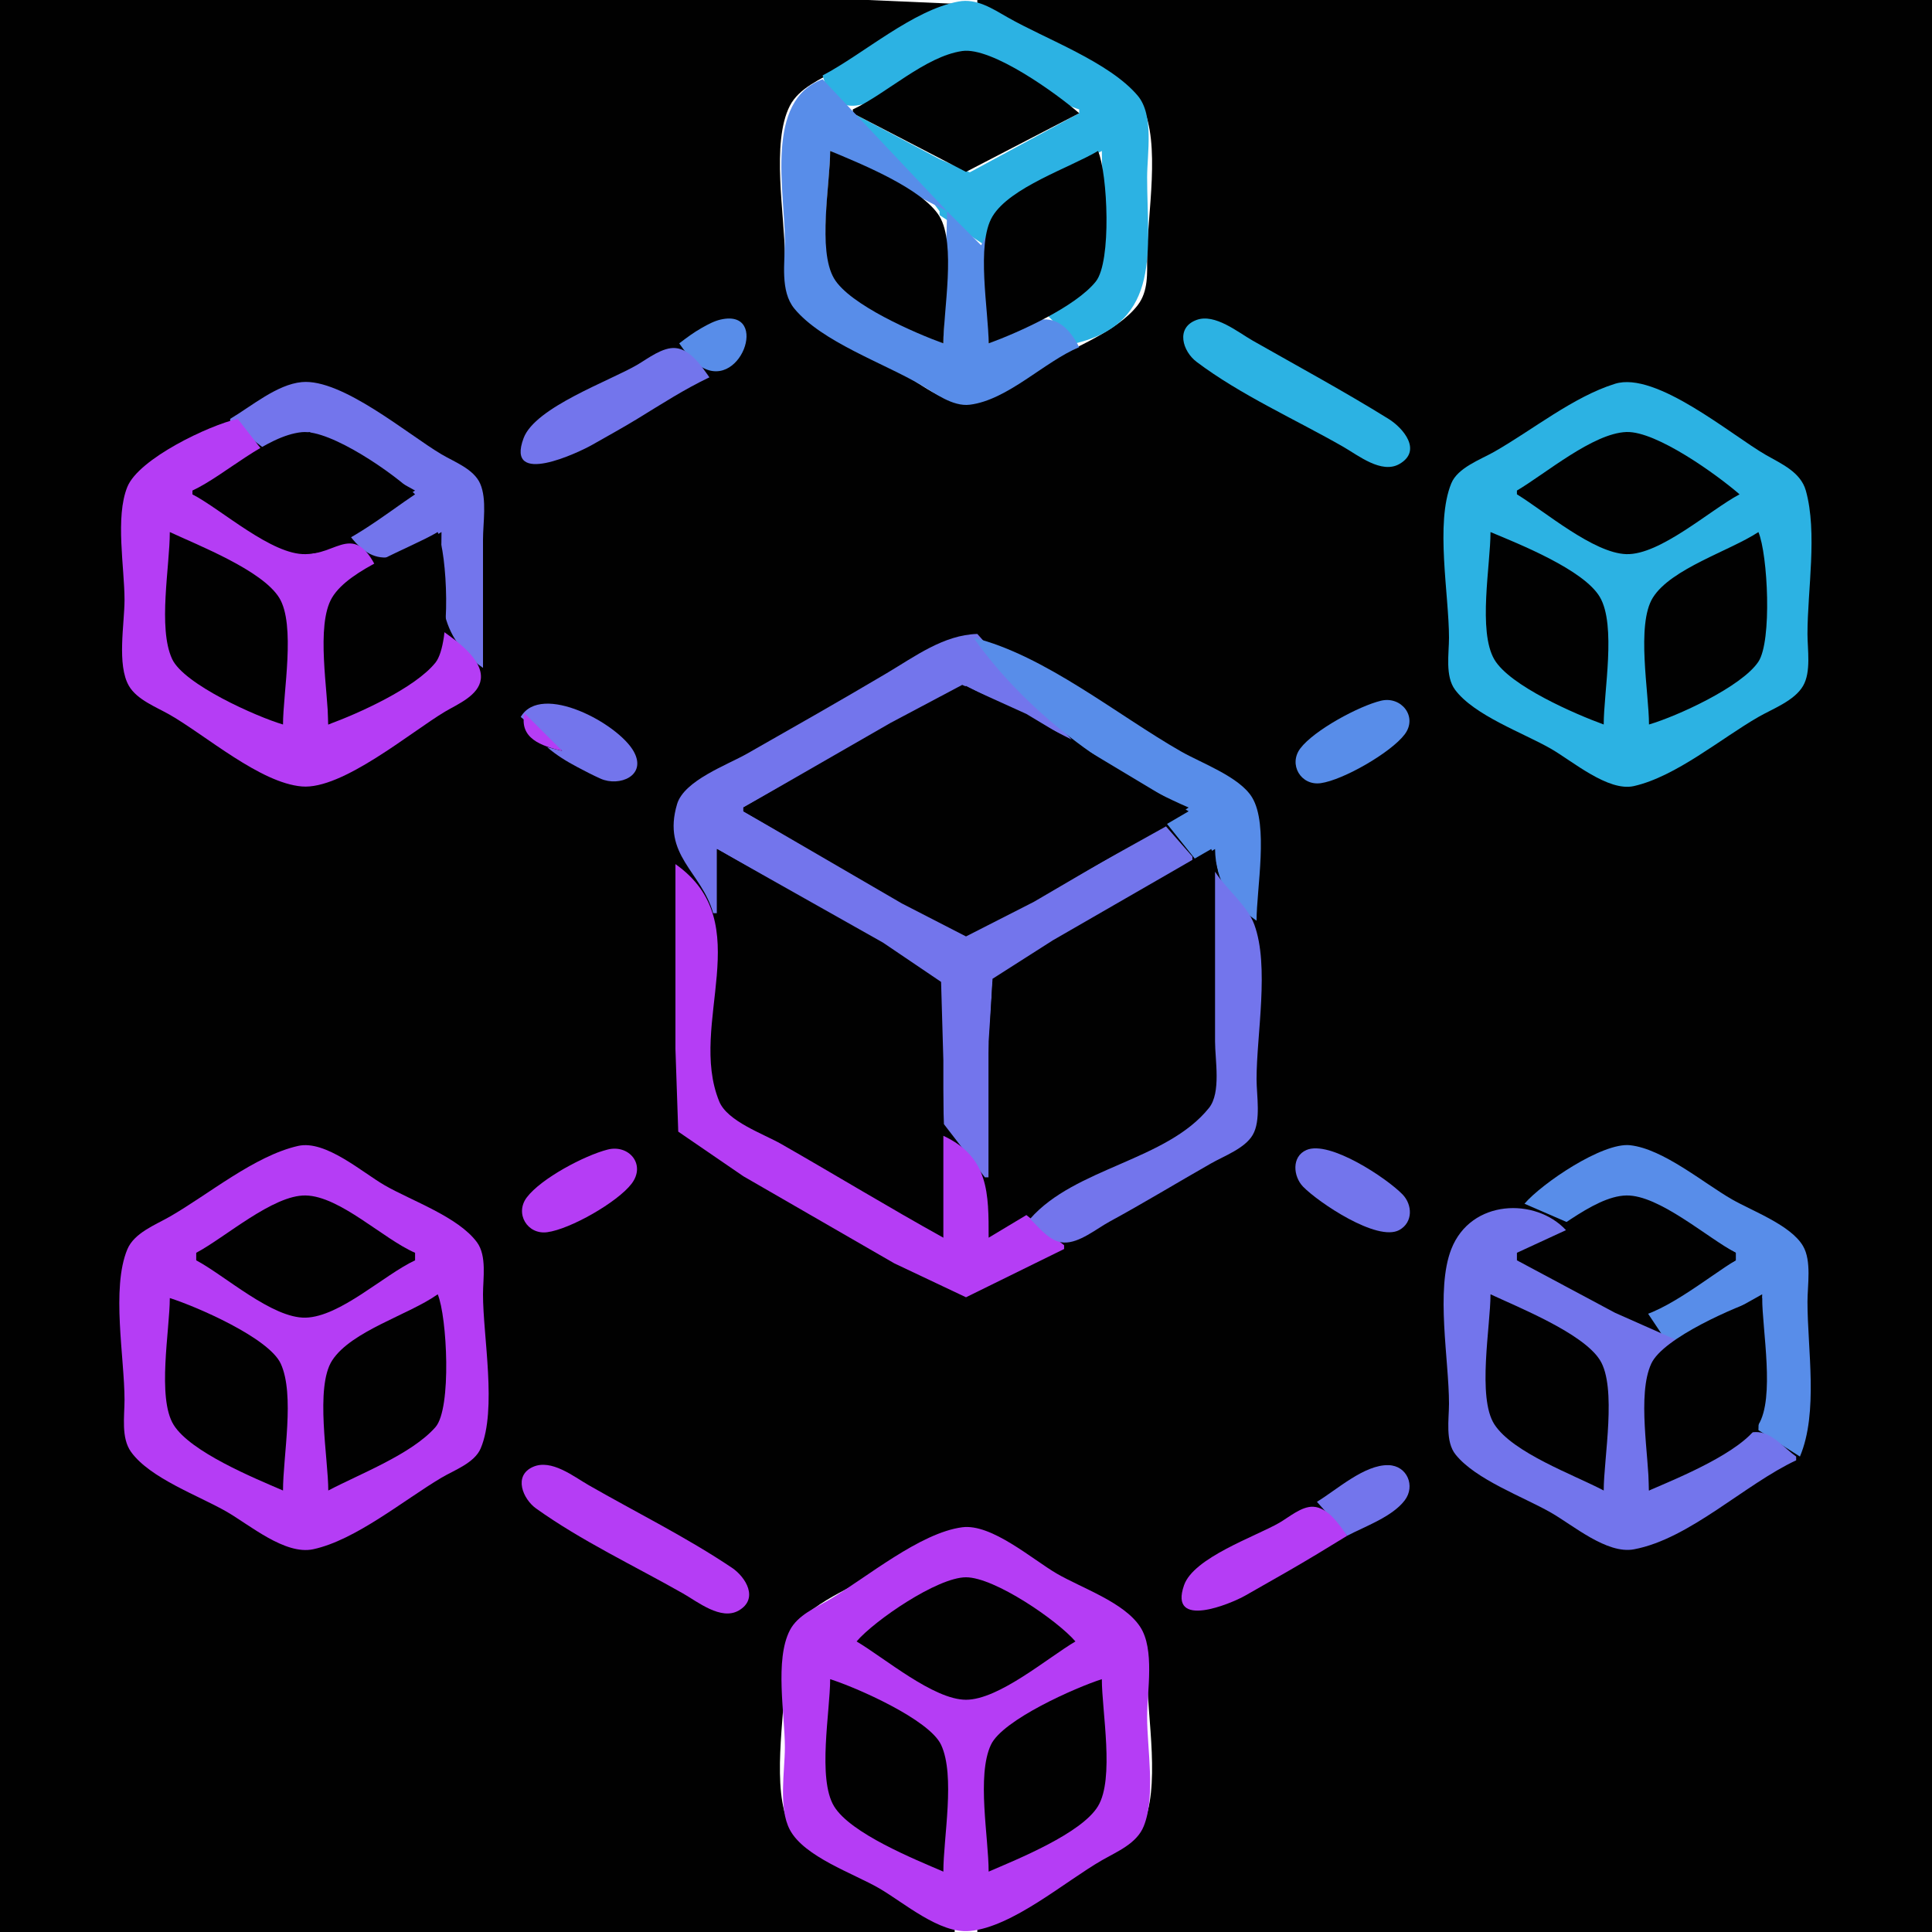 <?xml version="1.0" standalone="yes"?>
<svg xmlns="http://www.w3.org/2000/svg" width="512" height="512">
<path style="fill:#010101; stroke:none;" d="M0 0L0 512L253 512L253 511C242.235 506.361 232.17 499.409 222 493.579C217.59 491.05 211.754 488.72 209.318 483.96C204.301 474.156 207.996 454.896 208 444C208.002 439.577 207.639 434.811 210.514 431.105C216.024 424.001 228.282 419.556 236 415.15C241.517 412.001 249.47 405.215 256 405.09C262.454 404.965 270.566 412.048 276 415.15C283.718 419.556 295.976 424.001 301.486 431.105C304.361 434.811 303.998 439.577 304 444C304.004 454.896 307.699 474.156 302.682 483.96C300.246 488.721 294.41 491.05 290 493.579C279.817 499.416 269.785 506.353 259 511L259 512L512 512L512 0L259 0L259 1C269.765 5.639 279.83 12.591 290 18.421C294.41 20.95 300.246 23.279 302.682 28.04C307.699 37.844 304.004 57.104 304 68C303.998 72.423 304.361 77.189 301.486 80.895C295.976 87.999 283.718 92.444 276 96.85C270.566 99.951 262.454 107.035 256 106.91C249.47 106.785 241.517 99.999 236 96.85C228.282 92.444 216.024 87.999 210.514 80.895C207.639 77.189 208.002 72.423 208 68C207.996 57.104 204.301 37.844 209.318 28.04C211.754 23.279 217.59 20.95 222 18.421C232.147 12.604 242.268 5.625 253 1L230 0L178 0L0 0z"/>
<path style="fill:#2cb2e3; stroke:none;" d="M218 20C224.095 41.696 245.649 12.382 257 13.873C267.078 15.197 276.19 25.896 286 29L286 30L257 45.667L249 42.167L226 30L243 48L249 56L249 57L261 65C264.385 51.463 280.747 46.636 292 40C292 57.741 296.634 74.569 277 82L277 83L285 91C308.08 85.394 304 65.909 304 47C304 40.652 305.9 30.531 301.486 25.329C293.902 16.39 277.162 10.388 267 4.579C263.015 2.301 258.811 -0.497 254 0.406C241.849 2.687 228.93 14.243 218 20z"/>
<path style="fill:#010101; stroke:none;" d="M226 29L226 30L256 45.551L286 30C280.164 24.929 262.895 12.383 255 13.523C245.203 14.937 234.955 24.819 226 29z"/>
<path style="fill:#588de9; stroke:none;" d="M286 92C279.383 79.254 271.707 85.887 262 91L262 63L261 63L260 65L251 56L250 91C242.167 86.874 225.395 80.803 221.028 72.896C216.8 65.241 220 48.675 220 40L251 56L218 21C202.583 26.659 208 50.581 208 64C208 69.56 206.708 77.171 210.514 81.787C217.756 90.572 234.198 96.235 244 101.989C247.713 104.169 252.455 107.818 257 107.255C267.066 106.007 276.712 95.888 286 92z"/>
<path style="fill:#2cb2e3; stroke:none;" d="M214 22L215 23L214 22z"/>
<path style="fill:#588de9; stroke:none;" d="M229 27L230 28L229 27z"/>
<path style="fill:#2cb2e3; stroke:none;" d="M208 29L209 30L208 29z"/>
<path style="fill:#588de9; stroke:none;" d="M228 31L229 32L228 31M232 33L233 34L232 33M236 35L237 36L236 35z"/>
<path style="fill:#010101; stroke:none;" d="M220 40C220 48.638 216.612 66.29 221.028 73.787C225.143 80.773 242.508 88.273 250 91C250 82.489 253.41 64.659 248.972 57.329C244.52 49.974 227.775 43.254 220 40z"/>
<path style="fill:#2cb2e3; stroke:none;" d="M221 40L222 41L221 40z"/>
<path style="fill:#010101; stroke:none;" d="M291 40C283.364 44.503 267.686 49.634 263.028 57.329C258.59 64.659 262 82.489 262 91C270.008 88.085 285.019 81.317 290.397 74.61C294.624 69.338 293.538 46.049 291 40z"/>
<path style="fill:#2cb2e3; stroke:none;" d="M223 41L224 42L223 41z"/>
<path style="fill:#7375ec; stroke:none;" d="M228 44L229 45L228 44z"/>
<path style="fill:#2cb2e3; stroke:none;" d="M230 45L231 46L230 45M235 48L236 49L235 48M242 52L243 53L242 52M246 54L247 55L246 54M247 55L248 56L247 55M227 78L228 79L227 78z"/>
<path style="fill:#588de9; stroke:none;" d="M279 81L280 82L279 81z"/>
<path style="fill:#2cb2e3; stroke:none;" d="M234 82L235 83L234 82z"/>
<path style="fill:#588de9; stroke:none;" d="M180 91C181.473 93.083 182.919 95.138 185.019 96.671C196.052 104.731 204.242 81.689 190.999 84.682C189.236 85.081 187.566 85.998 186.005 86.876C183.865 88.079 181.946 89.516 180 91z"/>
<path style="fill:#2cb2e3; stroke:none;" d="M317.109 84.785C311.459 86.852 313.421 93.116 317.109 95.896C328.781 104.696 343.31 111.147 356 118.421C359.931 120.674 366.119 125.679 370.852 122.968C376.972 119.461 371.893 113.439 367.985 111.015C356.24 103.729 344.014 97.111 332 90.281C328.045 88.032 321.973 83.007 317.109 84.785z"/>
<path style="fill:#588de9; stroke:none;" d="M292 87L293 88L292 87M290 88L291 89L290 88z"/>
<path style="fill:#7375ec; stroke:none;" d="M180 90L181 91L180 90z"/>
<path style="fill:#2cb2e3; stroke:none;" d="M224 90L225 91L224 90z"/>
<path style="fill:#588de9; stroke:none;" d="M286 90L287 91L286 90M178 91L179 92L178 91z"/>
<path style="fill:#7375ec; stroke:none;" d="M188 100C185.925 97.057 182.979 92.577 179 92.241C175.622 91.955 171.749 94.978 169 96.603C161.66 100.943 141.849 107.872 138.762 116.104C133.833 129.246 153.417 119.895 157 117.85C161.007 115.563 165.065 113.347 169 110.939C175.174 107.161 181.463 103.092 188 100M231 94L232 95L231 94M280 94L281 95L280 94z"/>
<path style="fill:#2cb2e3; stroke:none;" d="M278 95L279 96L278 95z"/>
<path style="fill:#7375ec; stroke:none;" d="M193 96L194 97L193 96M238 98L239 99L238 98z"/>
<path style="fill:#2cb2e3; stroke:none;" d="M186 100L187 101L186 100z"/>
<path style="fill:#7375ec; stroke:none;" d="M61 111L61 112L70 118.833L82 114.5L110 130L92 141C100.173 152.594 106.769 146.977 117 141C117 155.764 114.566 167.537 128 177L128 143C128 138.545 129.077 132.352 127.258 128.185C125.554 124.282 120.433 122.431 117 120.397C108.042 115.088 90.622 100.28 80 101.257C73.391 101.865 66.581 107.708 61 111z"/>
<path style="fill:#588de9; stroke:none;" d="M184 101L185 102L184 101z"/>
<path style="fill:#2cb2e3; stroke:none;" d="M428 101.703C416.929 105.148 406.064 113.997 396 119.719C392.341 121.799 386.305 123.942 384.603 128.105C380.307 138.618 384 157.635 384 169C384 173.207 382.936 179.2 385.603 182.787C390.669 189.598 403.686 194.228 411 198.421C416.652 201.661 426.182 209.862 433 208.318C444.165 205.79 456.115 195.681 466 190C469.789 187.822 475.523 185.724 477.821 181.79C480.01 178.044 479 172.167 479 168C479 156.474 481.684 141.115 478.566 130.015C477.183 125.089 472.075 122.917 468 120.579C458.813 115.308 438.882 98.317 428 101.703M261 105L262 106L261 105z"/>
<path style="fill:#b53df5; stroke:none;" d="M92 106L93 107L92 106M67 107L68 108L67 107M65 108L66 109L65 108z"/>
<path style="fill:#588de9; stroke:none;" d="M172 108L173 109L172 108z"/>
<path style="fill:#b53df5; stroke:none;" d="M117 167C116.954 180.108 97.435 186.504 87 192C87 175.476 82.293 158.64 100 151C93.334 136.718 87.947 149.309 78.715 146.218C68.963 142.954 60.591 134.994 51 131L70 120L63 111C55.388 112.713 36.779 121.539 33.742 129.043C30.491 137.078 33 150.386 33 159C33 165.292 30.922 176.214 34.179 181.79C36.326 185.465 41.462 187.393 45 189.421C54.541 194.891 68.943 207.49 80 208.421C90.728 209.325 108.952 193.921 118 188.554C121.274 186.612 126.888 184.311 127.418 179.981C128.068 174.681 120.733 169.63 117 167z"/>
<path style="fill:#010101; stroke:none;" d="M51 130L51 131C58.832 135.125 72.051 147.113 81 146.853C89.454 146.606 103.005 135.614 110 131C104.795 125.723 87.626 113.773 80 114.526C70.455 115.468 59.693 125.941 51 130M402 130L402 131C409.338 135.492 422.305 146.599 431 146.853C439.952 147.113 453.199 135.152 461 131C455.101 125.875 438.952 114.191 431 114.488C422.151 114.819 409.563 125.54 402 130z"/>
<path style="fill:#7375ec; stroke:none;" d="M46 119L47 120L46 119M66 121L67 122L66 121z"/>
<path style="fill:#b53df5; stroke:none;" d="M118 121L119 122L118 121M96 122L97 123L96 122z"/>
<path style="fill:#7375ec; stroke:none;" d="M39 123L40 124L39 123z"/>
<path style="fill:#b53df5; stroke:none;" d="M125 125L126 126L125 125M103 126L104 127L103 126M127 127L128 128L127 127z"/>
<path style="fill:#7375ec; stroke:none;" d="M52 131L53 132L52 131z"/>
<path style="fill:#b53df5; stroke:none;" d="M107 132L108 133L107 132M95 139L96 140L95 139z"/>
<path style="fill:#010101; stroke:none;" d="M45 141C45 150.075 41.806 166.381 45.603 174.621C48.721 181.385 68.062 189.959 75 192C75 183.624 78.441 165.529 73.972 158.379C69.434 151.117 52.675 144.583 45 141M116 141C108.364 145.503 92.686 150.634 88.028 158.329C83.59 165.66 87 183.489 87 192C95.008 189.085 110.019 182.317 115.397 175.61C119.624 170.339 118.538 147.049 116 141M395 141C395 149.638 391.612 167.29 396.028 174.787C400.143 181.773 417.508 189.273 425 192C425 183.362 428.388 165.71 423.972 158.213C419.719 150.993 402.6 144.181 395 141M466 141C458.452 145.979 442.838 150.683 438.028 158.379C433.559 165.529 437 183.624 437 192C444.509 189.791 461.531 181.997 465.972 175.39C469.646 169.926 468.486 146.924 466 141z"/>
<path style="fill:#7375ec; stroke:none;" d="M88 143L89 144L88 143M76 145L77 146L76 145z"/>
<path style="fill:#b53df5; stroke:none;" d="M108 145L109 146L108 145z"/>
<path style="fill:#7375ec; stroke:none;" d="M56 147L57 148L56 147M94 153L95 154L94 153M70 155L71 156L70 155M189 242L190 242L190 225L232 249.15L248.972 260.213L250.148 297.91L261 312L262 312L262 276L263.028 260.213L278 250.397L316 228L316 227L309 219L271 240.15L256 247.602L239 238.861L197 215L197 214L238 190.989L256 181.784L284 196L259 168C250.064 168.259 242.468 173.971 235 178.397C222.762 185.649 210.365 192.685 198 199.719C192.718 202.724 181.3 206.829 179.434 213.093C175.377 226.705 185.904 230.971 189 242z"/>
<path style="fill:#588de9; stroke:none;" d="M251 169L252 170L251 169M258 169C271.674 188.412 293.276 204.639 315 214L309 218L317 228L322 225C322.181 233.709 325.921 239.013 333 244C333 235.565 336.249 218.632 331.821 211.329C328.516 205.877 318.413 202.239 313 199.15C296.188 189.559 276.854 173.624 258 169z"/>
<path style="fill:#7375ec; stroke:none;" d="M261.667 170.333L262.333 170.667L261.667 170.333M264 171L265 172L264 171M116 175L117 176L116 175M271 175L272 176L271 175M109 179L110 180L109 179M55 181L56 182L55 181M127 181L128 182L127 181z"/>
<path style="fill:#010101; stroke:none;" d="M197 214L197 215L239 239.421L256 248.164L274 238.989L315 215L272 189.201L255 181.498L236 191.576L197 214z"/>
<path style="fill:#588de9; stroke:none;" d="M248 184L249 185L248 184z"/>
<path style="fill:#7375ec; stroke:none;" d="M122 185L123 186L122 185z"/>
<path style="fill:#b53df5; stroke:none;" d="M141 185L142 186L141 185z"/>
<path style="fill:#7375ec; stroke:none;" d="M138 190L149 199L145 198C147.424 200.106 150.113 201.753 152.961 203.26C154.987 204.333 157.075 205.429 159.17 206.36C164.123 208.563 171.495 205.596 167.968 199.185C163.899 191.79 143.402 180.747 138 190z"/>
<path style="fill:#588de9; stroke:none;" d="M365.999 185.693C360.134 187.093 348.26 193.501 344.604 198.329C341.385 202.581 344.748 208.275 350.001 207.548C355.971 206.721 368.62 199.432 372.254 194.621C375.793 189.936 371.352 184.416 365.999 185.693z"/>
<path style="fill:#2cb2e3; stroke:none;" d="M370 185L371 186L370 185z"/>
<path style="fill:#7375ec; stroke:none;" d="M290 186L291 187L290 186z"/>
<path style="fill:#b53df5; stroke:none;" d="M149 187L150 188L149 187M138 188L139 189L138 188z"/>
<path style="fill:#7375ec; stroke:none;" d="M360 188L361 189L360 188z"/>
<path style="fill:#2cb2e3; stroke:none;" d="M373 188L374 189L373 188z"/>
<path style="fill:#b53df5; stroke:none;" d="M139 189C137.516 195.679 143.423 197.675 149 199L139 189z"/>
<path style="fill:#7375ec; stroke:none;" d="M297 190L298 191L297 190z"/>
<path style="fill:#b53df5; stroke:none;" d="M156 191L157 192L156 191z"/>
<path style="fill:#588de9; stroke:none;" d="M279 193L280 194L279 193z"/>
<path style="fill:#7375ec; stroke:none;" d="M302 193L303 194L302 193z"/>
<path style="fill:#2cb2e3; stroke:none;" d="M373 193L374 194L373 193M304 194L305 195L304 194M370 196L371 197L370 196z"/>
<path style="fill:#7375ec; stroke:none;" d="M143 197L144 198L143 197z"/>
<path style="fill:#2cb2e3; stroke:none;" d="M368 197L369 198L368 197z"/>
<path style="fill:#b53df5; stroke:none;" d="M149 199L151 201L149 199M148 200L149 201L148 200z"/>
<path style="fill:#7375ec; stroke:none;" d="M291 200L292 201L291 200z"/>
<path style="fill:#2cb2e3; stroke:none;" d="M363 200L364 201L363 200M294 202L295 203L294 202z"/>
<path style="fill:#7375ec; stroke:none;" d="M296 203L297 204L296 203z"/>
<path style="fill:#b53df5; stroke:none;" d="M156 204L157 205L156 204z"/>
<path style="fill:#7375ec; stroke:none;" d="M356 204L357 205L356 204z"/>
<path style="fill:#b53df5; stroke:none;" d="M157 205L158 206L157 205M188 205L189 206L188 205z"/>
<path style="fill:#2cb2e3; stroke:none;" d="M323 205L324 206L323 205z"/>
<path style="fill:#b53df5; stroke:none;" d="M167 206L168 207L167 206z"/>
<path style="fill:#7375ec; stroke:none;" d="M301 206L302 207L301 206M344 206L345 207L344 206z"/>
<path style="fill:#b53df5; stroke:none;" d="M161 207L162 208L161 207z"/>
<path style="fill:#7375ec; stroke:none;" d="M82 208L83 209L82 208z"/>
<path style="fill:#b53df5; stroke:none;" d="M181 209L182 210L181 209z"/>
<path style="fill:#7375ec; stroke:none;" d="M330 209L331 210L330 209z"/>
<path style="fill:#b53df5; stroke:none;" d="M203 210L204 211L203 210z"/>
<path style="fill:#2cb2e3; stroke:none;" d="M308 210L309 211L308 210z"/>
<path style="fill:#b53df5; stroke:none;" d="M179 211L180 212L179 211z"/>
<path style="fill:#2cb2e3; stroke:none;" d="M332 211L333 212L332 211z"/>
<path style="fill:#7375ec; stroke:none;" d="M312 216L313 217L312 216z"/>
<path style="fill:#b53df5; stroke:none;" d="M206 220L207 221L206 220z"/>
<path style="fill:#588de9; stroke:none;" d="M302 222L303 223L302 222z"/>
<path style="fill:#010101; stroke:none;" d="M190 225L190 274L191.028 293.61L208 304.281L250 328L250 281L249.397 260.213L234 249.799L190 225z"/>
<path style="fill:#7375ec; stroke:none;" d="M320 225L321 226L320 225z"/>
<path style="fill:#010101; stroke:none;" d="M321 225L279 249.201L263.028 259.39L262 279L262 328C276.597 321.71 290.196 312.146 304 304.281C308.835 301.526 317.927 298.406 320.972 293.61C323.639 289.41 322 280.811 322 276C322 261.7 326.506 238.121 321 225z"/>
<path style="fill:#7375ec; stroke:none;" d="M317 226L318 227L317 226z"/>
<path style="fill:#b53df5; stroke:none;" d="M220 228L221 229L220 228M179 229L179 278L179.742 299.895L197 311.719L237 334.799L256 343.79L282 331L282 330L272 322L262 328C262 316.383 262.122 306.653 250 301L250 328C235.532 319.977 221.373 311.355 207 303.15C202.298 300.466 192.766 297.187 190.603 291.895C182.138 271.181 201.193 244.634 179 229z"/>
<path style="fill:#7375ec; stroke:none;" d="M322 231L322 276C322 280.902 323.65 289.552 320.397 293.61C309.179 307.601 284.918 309.402 273 323C275.416 325.387 278.294 329.17 282 329.292C286.071 329.425 290.585 325.627 294 323.769C303.108 318.816 311.985 313.407 321 308.281C324.456 306.316 329.874 304.348 331.972 300.787C334.229 296.957 333 290.287 333 286C333 274.237 336.466 256.037 332.397 245C330.501 239.859 324.989 235.68 322 231z"/>
<path style="fill:#b53df5; stroke:none;" d="M232 235L233 236L232 235M210 236L211 237L210 236M246 243L247 244L246 243M236 251L237 252L236 251z"/>
<path style="fill:#7375ec; stroke:none;" d="M179 300L180 301L179 300z"/>
<path style="fill:#b53df5; stroke:none;" d="M308 301L309 302L308 301M79 303.681C67.455 306.295 55.222 316.561 45 322.421C41.161 324.622 35.56 326.725 33.742 331.093C29.446 341.417 33 359.838 33 371C33 375.321 32.057 381.072 34.742 384.79C39.769 391.752 52.634 396.356 60 400.579C66.13 404.093 75.532 412.167 83 410.566C94.233 408.158 107.12 397.458 117 391.603C120.395 389.591 125.758 387.704 127.397 383.815C131.751 373.478 128 354.228 128 343C128 338.78 129.056 332.815 126.397 329.21C121.435 322.484 109.157 318.258 102 314.15C96.019 310.717 86.273 302.033 79 303.681z"/>
<path style="fill:#588de9; stroke:none;" d="M404 319L416 324.203L432 317.384L460 332L460 334L436 347L442 356L442 357L467 343L466 379L477 386C481.933 374.357 479 357.523 479 345C479 340.589 480.135 334.17 477.821 330.21C474.583 324.667 464.428 320.966 459 317.85C451.42 313.499 440.778 304.472 432 303.498C424.669 302.685 408.59 313.642 404 319z"/>
<path style="fill:#b53df5; stroke:none;" d="M160.999 304.654C154.897 306.224 143.432 312.265 139.604 317.329C136.374 321.601 139.756 327.24 145.001 326.551C151.123 325.747 163.671 318.583 167.396 313.671C171.238 308.604 166.678 303.192 160.999 304.654z"/>
<path style="fill:#7375ec; stroke:none;" d="M346.228 304.758C342.217 306.486 342.714 311.786 345.318 314.471C349.341 318.619 365.031 329.2 370.852 325.957C374.503 323.922 374.332 319.263 371.682 316.529C367.535 312.251 352.352 302.119 346.228 304.758z"/>
<path style="fill:#b53df5; stroke:none;" d="M301 305L302 306L301 305z"/>
<path style="fill:#2cb2e3; stroke:none;" d="M425 305L426 306L425 305z"/>
<path style="fill:#7375ec; stroke:none;" d="M440 307L441 308L440 307M418 309L419 310L418 309z"/>
<path style="fill:#2cb2e3; stroke:none;" d="M447 311L448 312L447 311M411 313L412 314L411 313z"/>
<path style="fill:#010101; stroke:none;" d="M52 332L52 334C59.649 338.071 72.19 349.424 81 349.191C90.148 348.95 101.741 337.856 110 334L110 332C101.601 328.381 90.104 316.99 81 316.812C72.36 316.642 59.592 328.001 52 332z"/>
<path style="fill:#b53df5; stroke:none;" d="M282 316L283 317L282 316z"/>
<path style="fill:#010101; stroke:none;" d="M402 332L402 334C410.362 337.904 421.762 348.853 431 349.307C439.171 349.709 453.004 338.126 460 334L460 332C452.409 328.001 439.64 316.642 431 316.812C421.896 316.99 410.399 328.381 402 332z"/>
<path style="fill:#b53df5; stroke:none;" d="M304 317L305 318L304 317z"/>
<path style="fill:#7375ec; stroke:none;" d="M476 387L476 386C473.043 383.928 469.78 379.851 466 379.542C458.082 378.897 443.696 390.902 437 395C437 379.863 434.384 366.838 444 355L428 347.902L402 334L402 332L415 326C406.96 317.313 389.788 317.77 384.603 331.043C380.403 341.797 384 360.451 384 372C384 376.129 382.972 382.016 385.742 385.471C391.075 392.122 403.627 396.641 411 400.85C416.894 404.214 425.842 411.923 433 410.588C447.758 407.836 462.388 393.355 476 387z"/>
<path style="fill:#588de9; stroke:none;" d="M401 319L402 320L401 319z"/>
<path style="fill:#2cb2e3; stroke:none;" d="M437 319L438 320L437 319z"/>
<path style="fill:#7375ec; stroke:none;" d="M236 320L237 321L236 320M439 320L440 321L439 320M214 321L215 322L214 321z"/>
<path style="fill:#b53df5; stroke:none;" d="M274 321L275 322L274 321z"/>
<path style="fill:#2cb2e3; stroke:none;" d="M421 321L422 322L421 321z"/>
<path style="fill:#7375ec; stroke:none;" d="M466 322L467 323L466 322M271 323L272 324L271 323M444 323L445 324L444 323z"/>
<path style="fill:#b53df5; stroke:none;" d="M290 325L291 326L290 325z"/>
<path style="fill:#2cb2e3; stroke:none;" d="M473 326L474 327L473 326z"/>
<path style="fill:#7375ec; stroke:none;" d="M248 327L249 328L248 327M263 327L264 328L263 327M451 327L452 328L451 327z"/>
<path style="fill:#b53df5; stroke:none;" d="M283 329L284 330L283 329z"/>
<path style="fill:#7375ec; stroke:none;" d="M279 331L280 332L279 331z"/>
<path style="fill:#588de9; stroke:none;" d="M405 335L406 336L405 335z"/>
<path style="fill:#7375ec; stroke:none;" d="M269 337L270 338L269 337M247 340L248 341L247 340M446 341L447 342L446 341z"/>
<path style="fill:#010101; stroke:none;" d="M116 343C108.409 348.421 93.105 352.702 88.028 360.529C83.424 367.626 87 386.586 87 395C95.443 390.553 109.076 385.395 115.397 378.211C119.747 373.267 118.468 348.881 116 343M395 343C395 351.431 391.428 370.351 396.028 377.471C400.899 385.013 417.137 390.858 425 395C425 386.475 428.568 367.627 423.972 360.39C419.478 353.312 402.552 346.53 395 343z"/>
<path style="fill:#7375ec; stroke:none;" d="M466 343L467 344L466 343z"/>
<path style="fill:#010101; stroke:none;" d="M45 344C45 352.376 41.559 370.471 46.028 377.621C50.509 384.791 67.33 391.695 75 395C75 385.925 78.194 369.619 74.397 361.379C71.242 354.534 51.984 346.21 45 344M437 395C444.739 391.665 461.435 384.88 465.972 377.621C470.441 370.471 467 352.376 467 344C460.016 346.21 440.758 354.534 437.603 361.379C433.806 369.619 437 385.925 437 395z"/>
<path style="fill:#7375ec; stroke:none;" d="M439 345L440 346L439 345z"/>
<path style="fill:#2cb2e3; stroke:none;" d="M461 346L462 347L461 346z"/>
<path style="fill:#7375ec; stroke:none;" d="M454 350L455 351L454 350M445 355L446 356L445 355z"/>
<path style="fill:#b53df5; stroke:none;" d="M384 384L385 385L384 384z"/>
<path style="fill:#7375ec; stroke:none;" d="M477 384L478 385L477 384z"/>
<path style="fill:#b53df5; stroke:none;" d="M141.228 388.747C135.953 391.101 138.603 397.285 142.059 399.756C154.082 408.355 168.151 414.976 181 422.281C184.908 424.503 191.074 429.513 195.772 426.806C201.123 423.722 197.683 417.967 193.956 415.465C181.934 407.393 168.566 400.782 156 393.579C152.009 391.291 146.115 386.566 141.228 388.747z"/>
<path style="fill:#7375ec; stroke:none;" d="M349 398L357 407C361.76 404.495 368.922 401.986 372.257 397.621C375.165 393.814 372.916 388.43 367.995 388.281C361.594 388.087 354.213 394.85 349 398z"/>
<path style="fill:#b53df5; stroke:none;" d="M372 389L373 390L372 389z"/>
<path style="fill:#588de9; stroke:none;" d="M463 393L464 394L463 393z"/>
<path style="fill:#b53df5; stroke:none;" d="M400 394L401 395L400 394M351 396L352 397L351 396M373 396L374 397L373 396M350 397L351 398L350 397M357 407C354.969 404.119 351.957 399.471 348 399.302C344.894 399.17 341.553 402.109 339 403.573C332.605 407.238 316.348 412.772 313.786 420.093C309.647 431.92 326.199 425.018 330 422.85L341 416.579C346.398 413.484 351.699 410.256 357 407z"/>
<path style="fill:#7375ec; stroke:none;" d="M339 403L340 404L339 403z"/>
<path style="fill:#b53df5; stroke:none;" d="M255 404.742C243.811 406.208 229.636 418.06 220 423.799C216.24 426.039 211.426 427.959 209.318 432.043C205.262 439.899 208 454.315 208 463C208 469.409 206.23 479.083 209.318 484.907C213.127 492.091 226.197 496.476 233 500.424C239.553 504.228 249.022 512.506 257 511.744C268.357 510.659 282.23 498.616 292 493C296.045 490.675 301.247 488.589 303.106 483.96C306.302 476.004 304 463.492 304 455C304 448.156 306.077 437.069 302.142 431.105C297.828 424.566 286.606 420.847 280 416.988C273.595 413.247 262.748 403.727 255 404.742M359 405L360 406L359 405z"/>
<path style="fill:#7375ec; stroke:none;" d="M354 408L355 409L354 408M352 409L353 410L352 409M325 411L326 412L325 411z"/>
<path style="fill:#010101; stroke:none;" d="M227 435C234.332 439.324 247.407 450.451 256 450.451C264.689 450.451 277.621 439.351 285 435C280.232 429.434 263.569 417.997 256 417.997C248.431 417.997 231.768 429.434 227 435z"/>
<path style="fill:#7375ec; stroke:none;" d="M280 417L281 418L280 417z"/>
<path style="fill:#010101; stroke:none;" d="M220 445C220 453.505 216.588 471.348 221.028 478.671C225.395 485.875 242.37 492.712 250 496C250 486.983 253.219 470.553 249.397 462.39C246.249 455.667 226.909 447.186 220 445M262 496C269.63 492.712 286.605 485.875 290.972 478.671C295.412 471.348 292 453.505 292 445C285.176 447.16 265.712 455.751 262.603 462.39C258.781 470.553 262 486.983 262 496z"/>
</svg>
